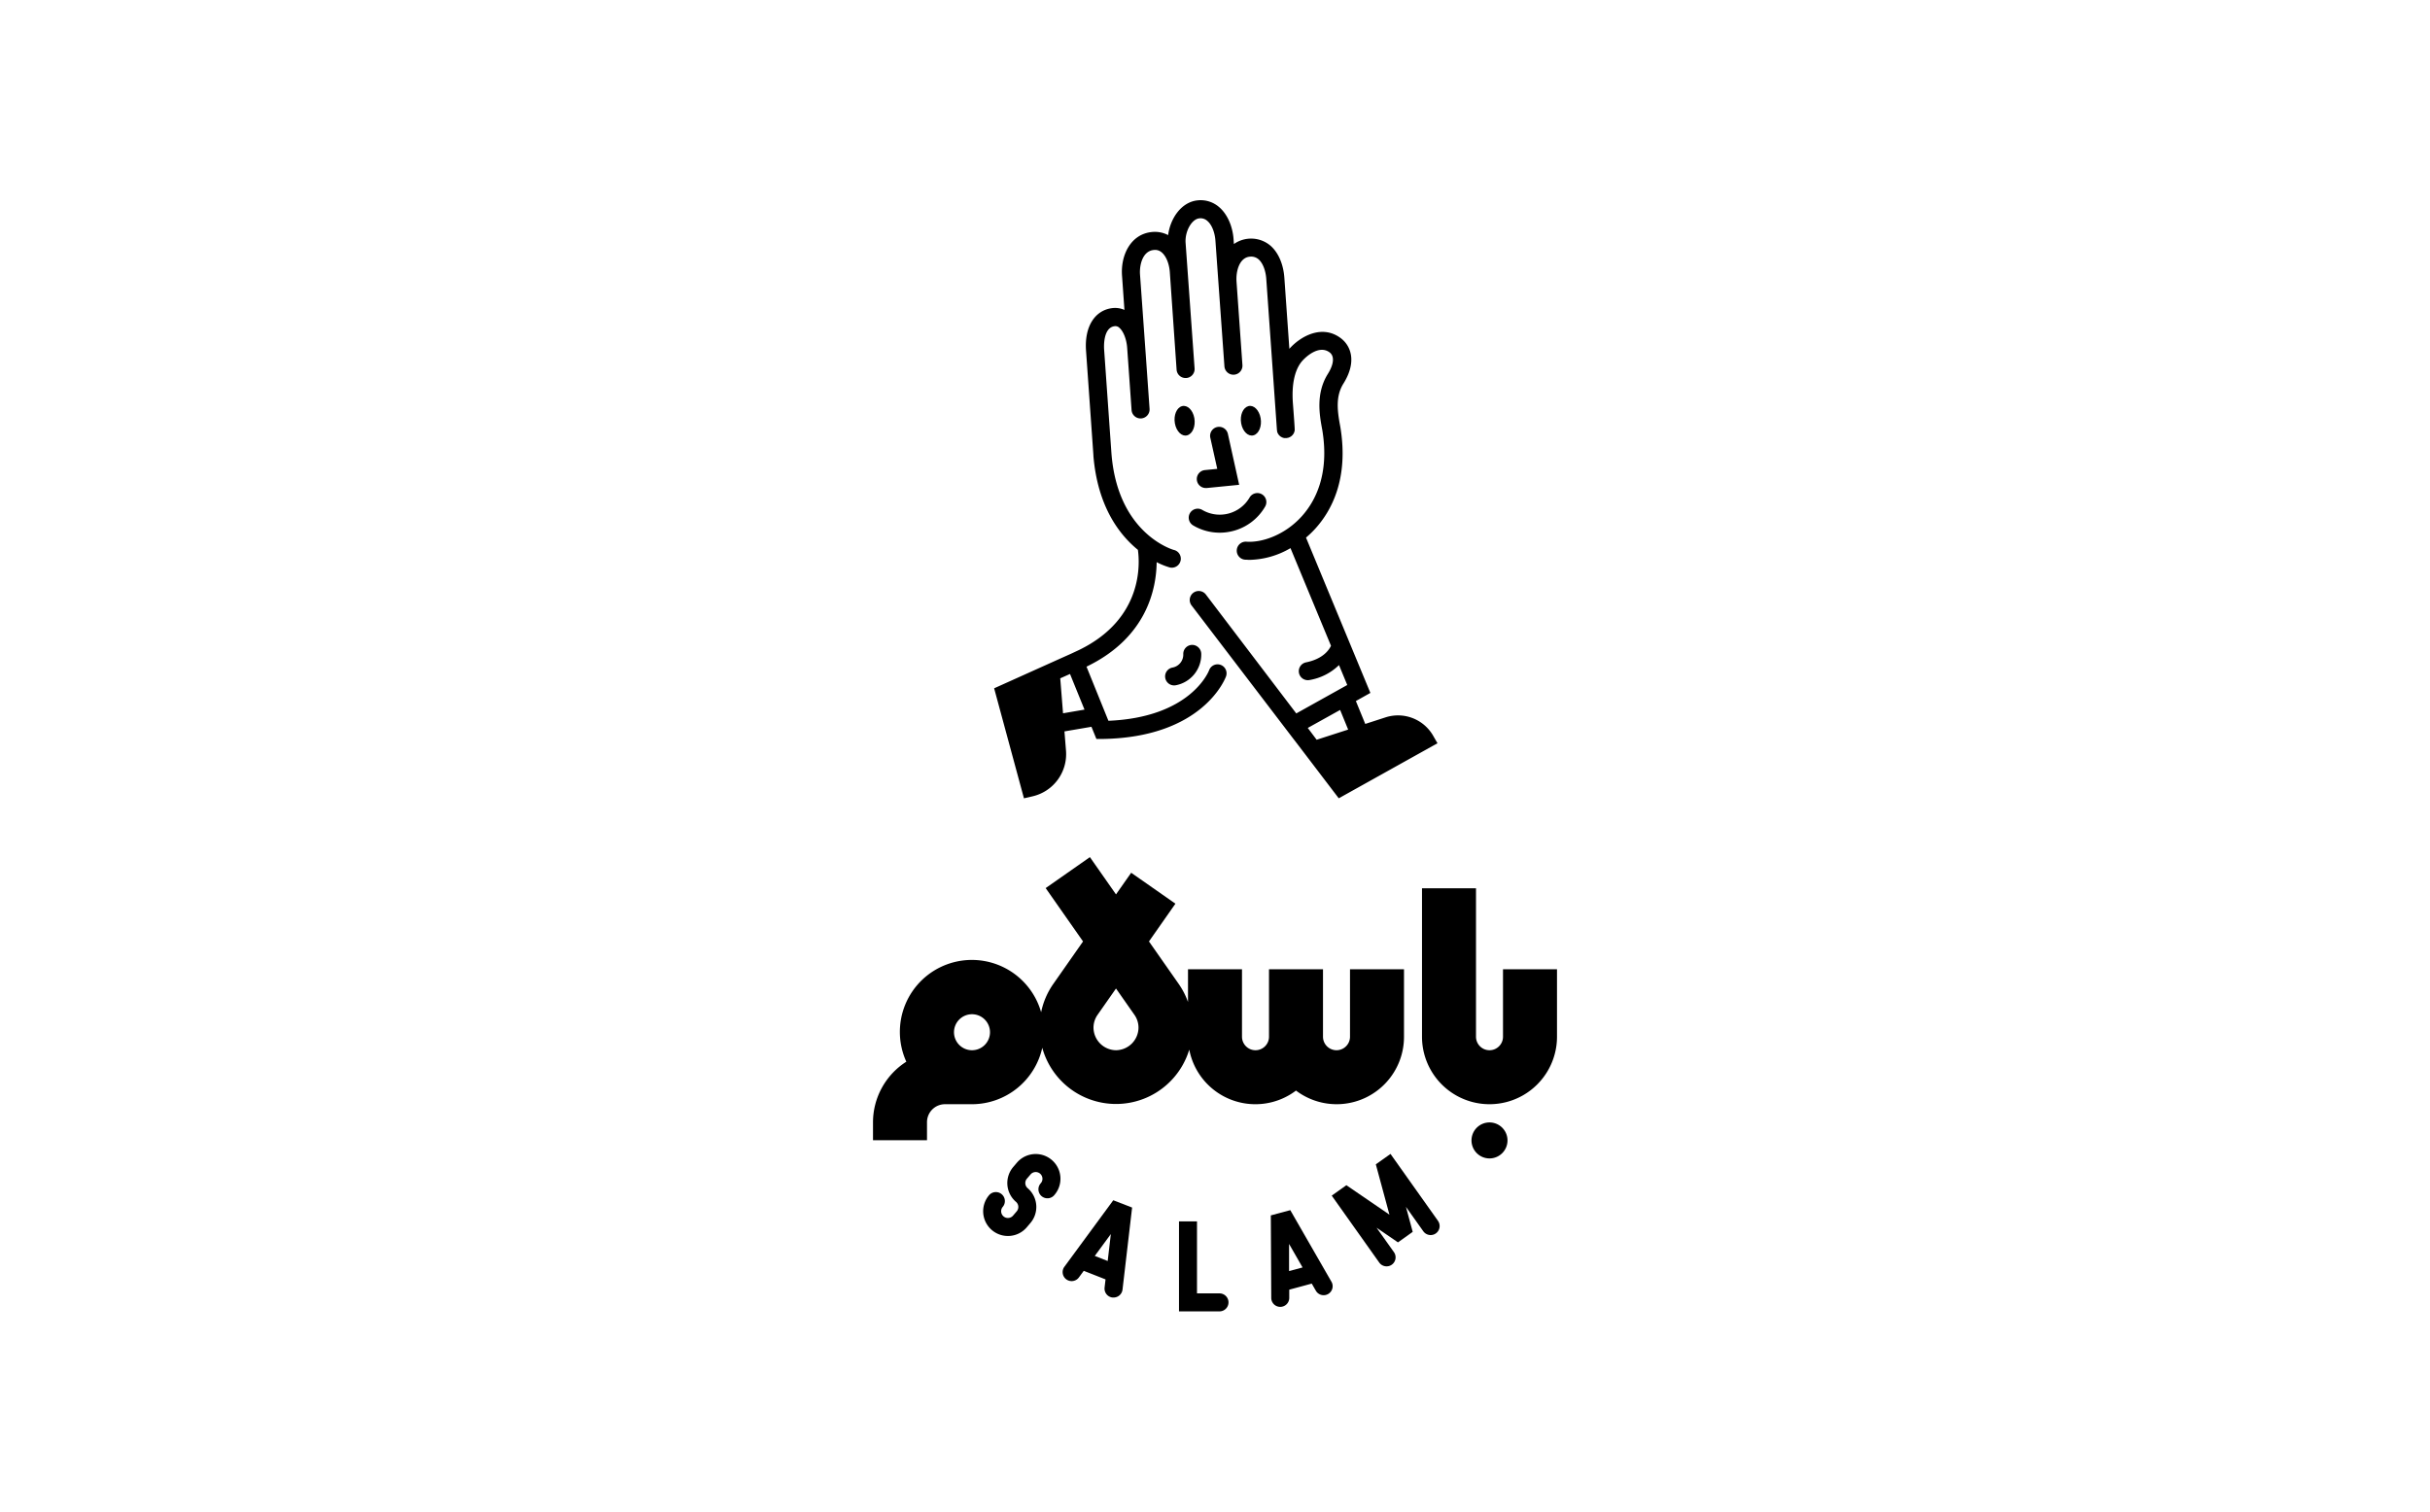 <svg xmlns="http://www.w3.org/2000/svg" viewBox="0 0 1080 672"><g id="Layer_1" data-name="Layer 1"><path d="M521.14,296.77a4,4,0,0,0,.72,7.94,4.62,4.62,0,0,0,.73-.07,13.89,13.89,0,0,0,11.3-14,4.07,4.07,0,0,0-4.06-3.94,4,4,0,0,0-3.93,4.07A5.85,5.85,0,0,1,521.14,296.77Z"/><path d="M525.34,180.56c-2.39.65-3.81,4.07-3.17,7.65s3.09,6,5.48,5.32,3.81-4.07,3.17-7.65S527.73,179.92,525.34,180.56Z"/><path d="M531.93,213.36a4,4,0,0,0,4,3.6,2.75,2.75,0,0,0,.4,0l14.41-1.43-5-22.59a4,4,0,1,0-7.81,1.73L541,208.44l-5.43.54A4,4,0,0,0,531.93,213.36Z"/><path d="M528.88,228.11a4,4,0,0,0,1.42,5.48,23.15,23.15,0,0,0,11.79,3.23,23.59,23.59,0,0,0,5.88-.75,23.16,23.16,0,0,0,14.25-10.75,4,4,0,1,0-6.89-4.06,15.35,15.35,0,0,1-21,5.43A4,4,0,0,0,528.88,228.11Z"/><path d="M636.85,326.9a18,18,0,0,0-21-8l-9.07,2.94-4.17-10.18,6.45-3.61L580.45,239a42.74,42.74,0,0,0,4-3.84c7.25-7.93,15.09-22.22,11.25-45.37-1.35-7.18-2.17-13.58,1.37-19.25,6.06-9.68,3.37-16.77-1.16-20.19-8.35-6.28-17.95-.82-22.86,4.72l-2.23-31.62c-.43-6-2.67-11.19-6.17-14.23a13.31,13.31,0,0,0-16.25-.73l-.14-2.07c-.42-5.92-2.83-11.29-6.44-14.36a12.5,12.5,0,0,0-9.43-3c-7.32.68-12.26,8-13.22,15.46a12.67,12.67,0,0,0-7.15-1.38c-9.59.91-14,10.45-13.34,19.4l1.07,15.24a10.24,10.24,0,0,0-5.26-.82c-7.92.89-12.56,8.3-11.81,18.88l3.22,45.66h0l.06.91a2.56,2.56,0,0,0,0,.27c1.87,22.27,11.31,34.86,19.77,41.76.85,5.94,2.45,30.53-26,44.45l-3.69,1.73-5.52,2.47h0L441.84,306l13.25,48.91,3.76-.87a19.26,19.26,0,0,0,14.92-20.4l-.68-8.48,12-2.05,2.2,5.41,2.74,0c44.45-.7,54.47-26.71,54.87-27.82a4,4,0,0,0-2.35-5.1,4,4,0,0,0-5.15,2.33c-.33.88-8.46,21-44.77,22.51l-9.74-24.06.37-.18c26.48-12.93,30.68-34.47,30.81-46.28a31.36,31.36,0,0,0,5.86,2.36,3.67,3.67,0,0,0,.86.1,4,4,0,0,0,.86-7.91c-.25-.06-25.15-7.13-27.71-43.43l-3.22-45.66c-.07-1-.54-9.78,4.72-10.37a2.49,2.49,0,0,1,2,.67c1.84,1.54,3.26,5.14,3.53,9l1.95,27.62a4,4,0,0,0,8-.56l-1.61-22.82h0L506.67,122c-.29-4.1,1.1-10.39,6.12-10.86a4.47,4.47,0,0,1,3.54,1.08c1.95,1.65,3.33,5,3.6,8.85a.13.13,0,0,0,0,.06l3,43.21a4,4,0,0,0,4,3.72h.29a4,4,0,0,0,3.71-4.27l-4-55.85c-.35-5.08,2.73-10.56,6.12-10.87a4.46,4.46,0,0,1,3.51,1.11c2,1.65,3.37,5.11,3.63,8.82l4,55.86a4,4,0,0,0,8-.57l-2.63-37.17s0-.1,0-.15c-.28-4,1.1-10.5,6-10.86a5,5,0,0,1,3.8,1.18c1.87,1.63,3.16,4.9,3.43,8.75l4.73,67.06a3.85,3.85,0,0,0,.08.47c0,.08,0,.16,0,.24a4,4,0,0,0,1.77,2.41,2.24,2.24,0,0,0,.27.13,3,3,0,0,0,.8.32l.31.08.42,0,.3,0h.28c.12,0,.24,0,.35-.06l.4-.07c.12,0,.24-.09.36-.13s.25-.09.37-.15a2.17,2.17,0,0,0,.33-.19c.11-.07.22-.13.33-.21l.28-.25c.09-.09.19-.17.28-.27s.15-.2.22-.29.17-.22.24-.33.11-.22.16-.33a2.43,2.43,0,0,0,.16-.37c0-.12.07-.25.11-.38s.06-.25.08-.38,0-.28,0-.42,0-.22,0-.33c-.08-1.83-.39-5.88-.61-8.84l-.2-2.64c-.56-7.9.7-14.12,3.63-18,1.42-1.89,7.77-8.15,12.72-4.43,2.2,1.66,1.9,5.23-.81,9.56-5.49,8.78-3.66,18.52-2.47,24.89,3.3,19.88-3.22,31.95-9.27,38.57-7.65,8.37-17.78,11.6-24.43,11.12a4,4,0,1,0-.6,8c.68,0,1.36.08,2,.08a37.35,37.35,0,0,0,18.17-5.22l18,43.41c-.78,1.7-3.4,5.83-11.1,7.38a4,4,0,0,0,.78,7.92,4.33,4.33,0,0,0,.8-.07,24.65,24.65,0,0,0,13.08-6.64l3.67,8.85-22.66,12.64L536,264.38a4,4,0,1,0-6.36,4.85l44.5,58.32h0l3,3.91h0L595,354.9l43.88-24.47Zm-164.39-9.79-1.24-15.55,4.34-1.93L482,315.47Zm108.77,6.51,14.38-8,3.57,8.73-14,4.52Z"/><path d="M557.11,193.53c2.39-.65,3.81-4.07,3.17-7.65s-3.09-6-5.48-5.32-3.81,4.07-3.17,7.65S554.72,194.17,557.11,193.53Z"/><path d="M542,575H532V543h-8v40h18a4,4,0,0,0,0-8Z"/><path d="M447.94,549.48a11,11,0,0,1-8.33-18.16,4,4,0,0,1,6.07,5.21,3,3,0,0,0,4.56,3.9l1.63-1.9a3,3,0,0,0-.33-4.23,11,11,0,0,1-1.2-15.51l1.62-1.9a11,11,0,1,1,16.71,14.31A4,4,0,1,1,462.6,526a3,3,0,0,0-.33-4.22,3,3,0,0,0-4.23.32l-1.63,1.9a3,3,0,0,0,.33,4.23,11,11,0,0,1,1.2,15.51l-1.62,1.9a10.91,10.91,0,0,1-7.51,3.81A8.44,8.44,0,0,1,447.94,549.48Z"/><path d="M639.11,542.75,618,513l-6.52,4.63L617.53,540l-19.14-13.09-6.51,4.63L613,561.3a4,4,0,1,0,6.52-4.64l-7.71-10.85,9.5,6.51,6.56-4.67-3-11.11,7.71,10.85a4,4,0,1,0,6.52-4.64Z"/><path d="M591.75,569.82,573.46,538l-8.65,2.33L565,577a4,4,0,0,0,4,4h0a4,4,0,0,0,4-4v-3.65l10-2.7,1.82,3.16a4,4,0,0,0,6.93-4Zm-18.83-4.74,0-12.06,6,10.45Z"/><path d="M494.79,533.6l-21.73,29.57a4,4,0,1,0,6.45,4.74l2.16-2.94,9.68,3.81-.42,3.62a4,4,0,0,0,3.5,4.44l.47,0a4,4,0,0,0,4-3.54l4.26-36.45Zm-2.48,27-5.74-2.25,7.14-9.72Z"/><path d="M668,430.9v30a6,6,0,1,1-12,0v-66H632v66a30,30,0,1,0,60,0v-30Z"/><path d="M600,460.9a6,6,0,1,1-12,0v-30H564v30a6,6,0,0,1-12,0v-30H528v14.56a33.65,33.65,0,0,0-4.15-8.06l-13.2-18.86,11.76-16.79L502.75,388,496,397.62l-11.6-16.57-19.66,13.77,16.61,23.72-13.2,18.86A33.88,33.88,0,0,0,462.72,450,32,32,0,1,0,402.81,472,32,32,0,0,0,388,498.9v8h24v-8a8,8,0,0,1,8-8h12a32.05,32.05,0,0,0,31.23-25.09,34,34,0,0,0,65.33.82A29.92,29.92,0,0,0,576,484.84a29.94,29.94,0,0,0,48-23.94v-30H600Zm-168,6a8,8,0,1,1,8-8A8,8,0,0,1,432,466.9Zm64,0a10.13,10.13,0,0,1-10-10,10,10,0,0,1,1.81-5.74l8.19-11.7,8.19,11.7A9.9,9.9,0,0,1,506,456.9,10.13,10.13,0,0,1,496,466.9Z"/><path d="M662,499a8,8,0,1,0,8,8A8,8,0,0,0,662,499Z"/></g></svg>
